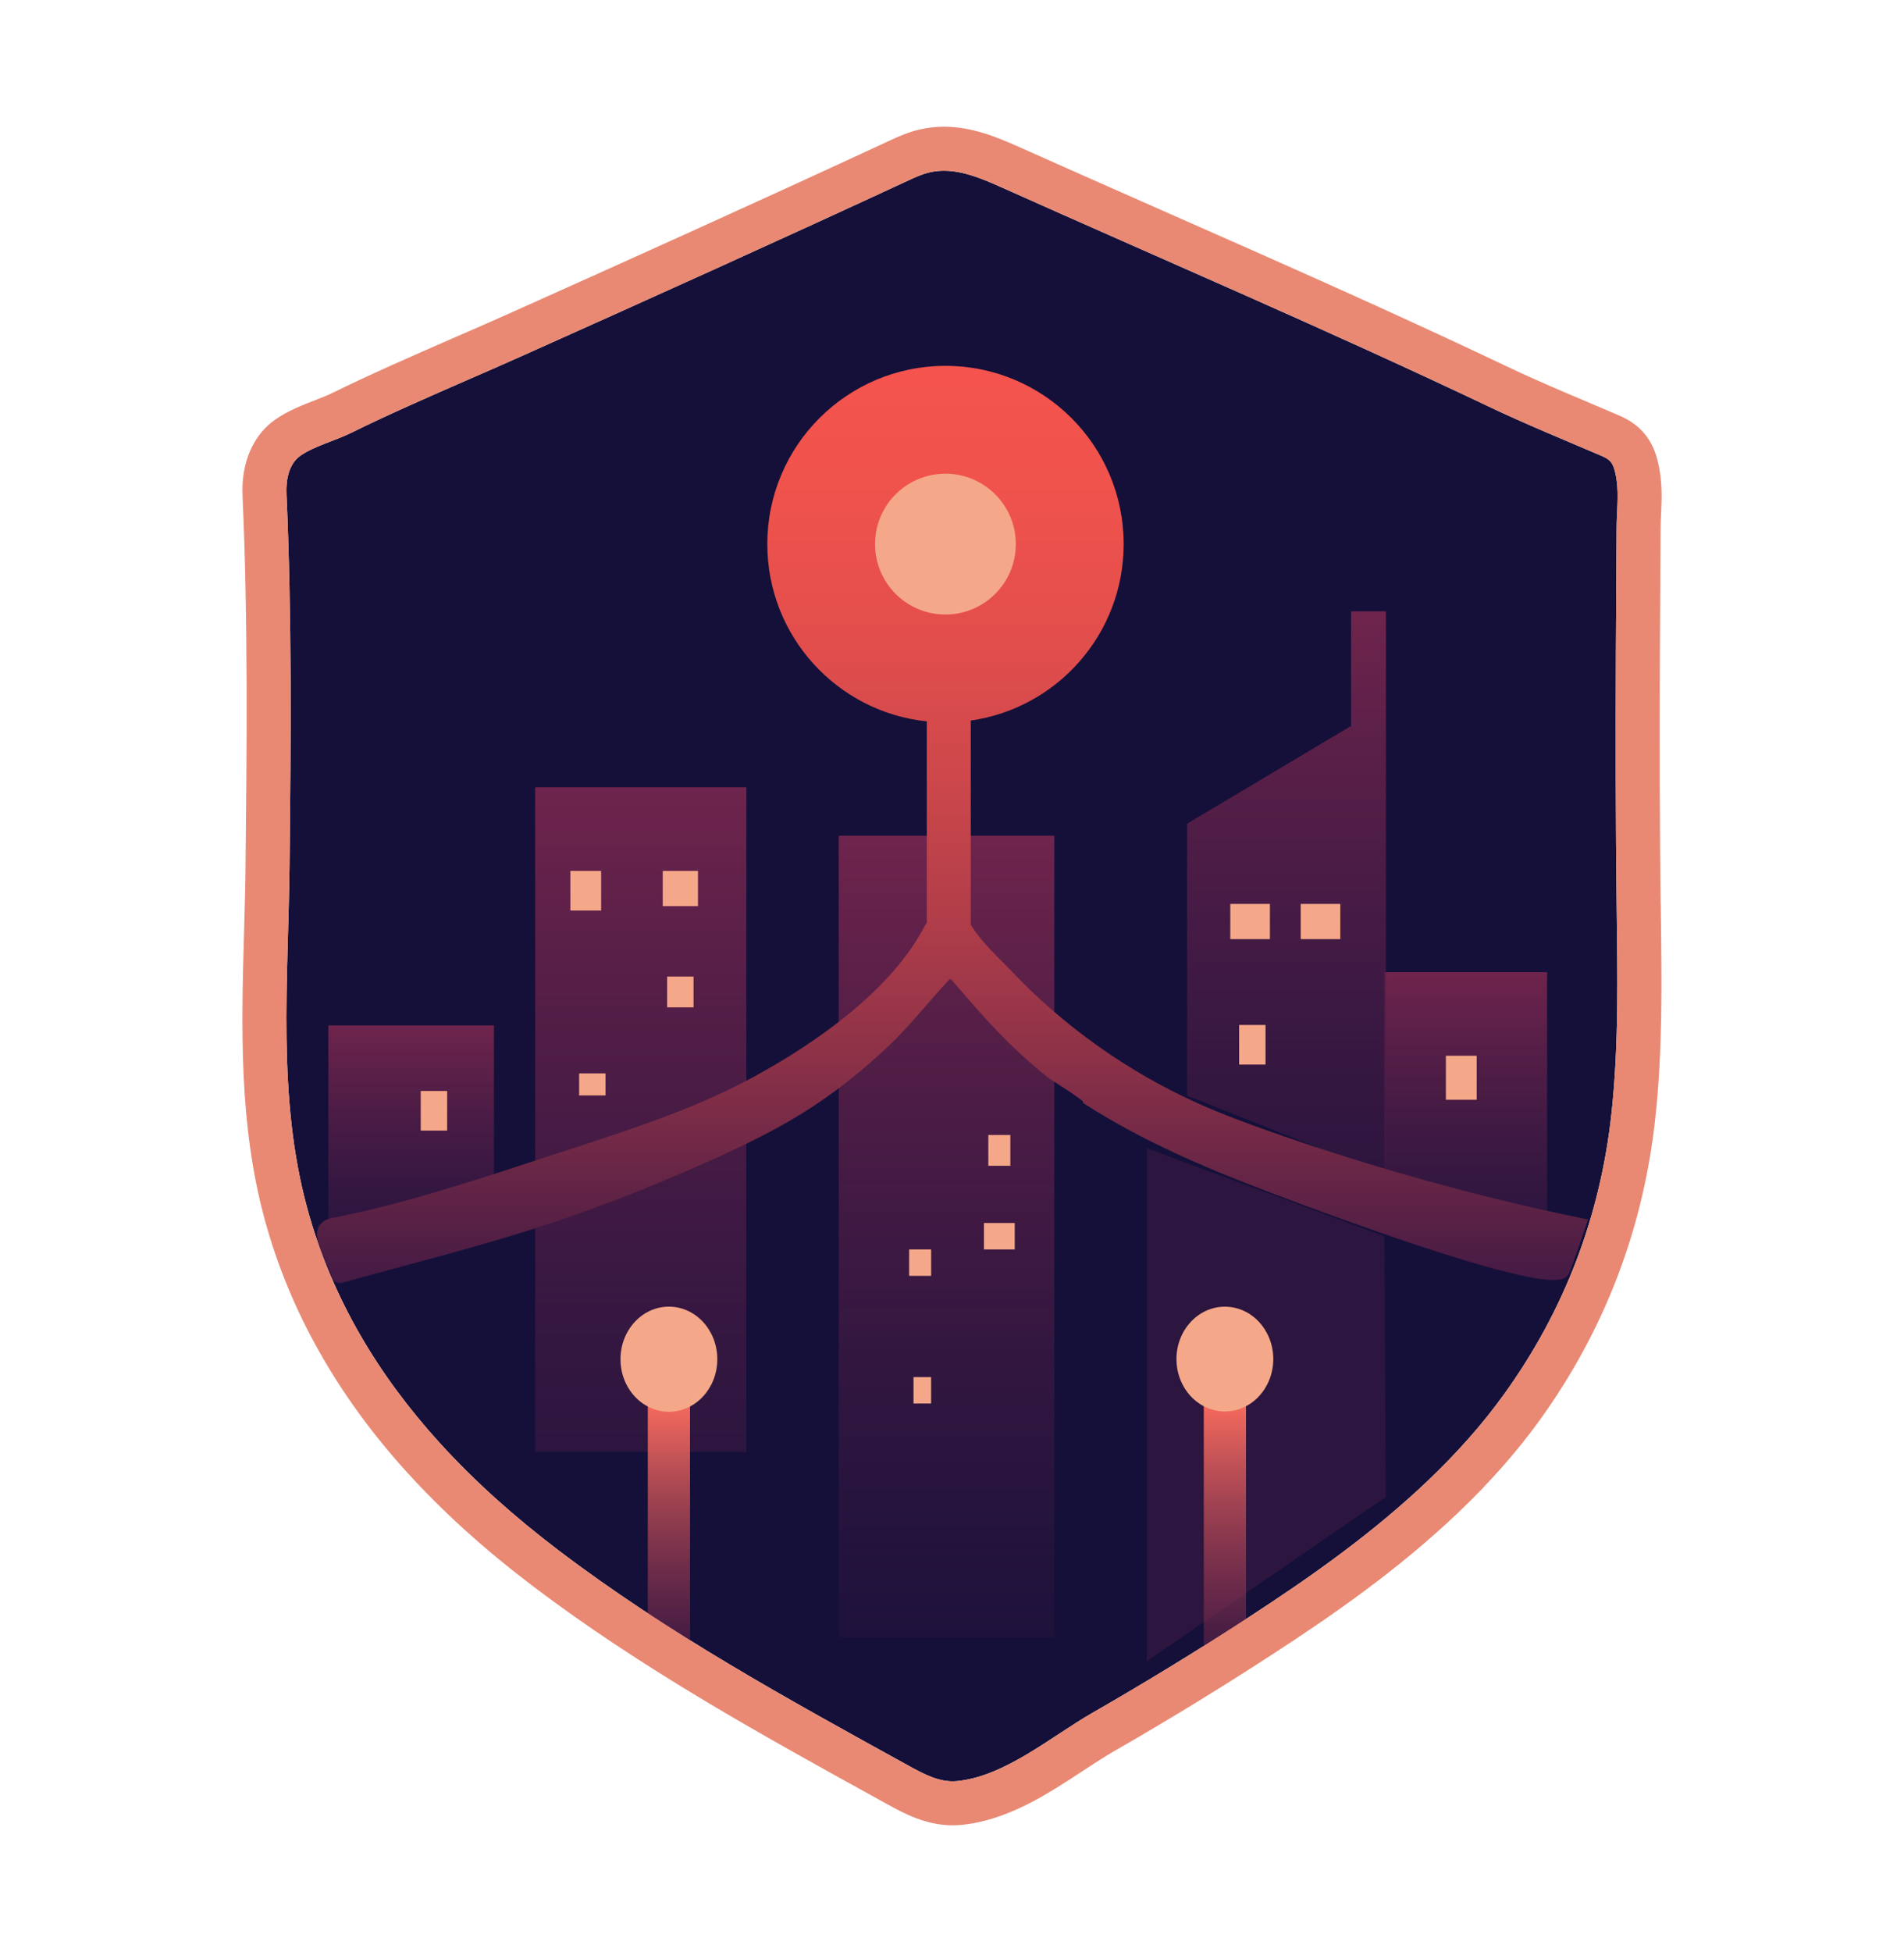 <?xml version="1.0" encoding="UTF-8"?>
<svg id="Layer_1" data-name="Layer 1" xmlns="http://www.w3.org/2000/svg" xmlns:xlink="http://www.w3.org/1999/xlink" viewBox="0 0 564 578">
  <defs>
    <style>
      .cls-1 {
        fill: url(#New_Gradient_Swatch_2-2);
      }

      .cls-2 {
        fill: url(#linear-gradient-2);
      }

      .cls-3 {
        fill: #441a45;
        opacity: .5;
      }

      .cls-4 {
        fill: #141039;
      }

      .cls-5 {
        fill: url(#New_Gradient_Swatch_2);
      }

      .cls-6 {
        fill: #e98973;
      }

      .cls-7 {
        fill: url(#New_Gradient_Swatch_3-2);
      }

      .cls-8 {
        fill: url(#New_Gradient_Swatch_3);
      }

      .cls-9 {
        fill: url(#New_Gradient_Swatch_2-3);
      }

      .cls-10 {
        fill: #f5a889;
      }

      .cls-11 {
        fill: url(#linear-gradient-3);
      }

      .cls-12 {
        fill: url(#linear-gradient);
      }
    </style>
    <linearGradient id="New_Gradient_Swatch_2" data-name="New Gradient Swatch 2" x1="121.79" y1="362.14" x2="121.79" y2="303.63" gradientUnits="userSpaceOnUse">
      <stop offset="0" stop-color="#441a45" stop-opacity=".5"/>
      <stop offset=".99" stop-color="#6e244c"/>
    </linearGradient>
    <linearGradient id="linear-gradient" x1="189.8" y1="429.91" x2="189.8" y2="233.11" gradientUnits="userSpaceOnUse">
      <stop offset="0" stop-color="#441a45" stop-opacity=".5"/>
      <stop offset="1" stop-color="#6e244c"/>
    </linearGradient>
    <linearGradient id="linear-gradient-2" x1="280.38" y1="484.83" x2="280.38" y2="247.45" gradientUnits="userSpaceOnUse">
      <stop offset="0" stop-color="#441a45" stop-opacity=".2"/>
      <stop offset=".99" stop-color="#6e244c"/>
    </linearGradient>
    <linearGradient id="New_Gradient_Swatch_2-2" data-name="New Gradient Swatch 2" x1="434.17" x2="434.17" y2="287.85" xlink:href="#New_Gradient_Swatch_2"/>
    <linearGradient id="New_Gradient_Swatch_2-3" data-name="New Gradient Swatch 2" x1="381.08" y1="347.8" x2="381.08" y2="181.01" xlink:href="#New_Gradient_Swatch_2"/>
    <linearGradient id="linear-gradient-3" x1="282.14" y1="379.9" x2="282.14" y2="108.32" gradientUnits="userSpaceOnUse">
      <stop offset="0" stop-color="#441a45"/>
      <stop offset=".07" stop-color="#592145"/>
      <stop offset=".23" stop-color="#883048"/>
      <stop offset=".39" stop-color="#af3d49"/>
      <stop offset=".55" stop-color="#cd474b"/>
      <stop offset=".7" stop-color="#e24e4c"/>
      <stop offset=".85" stop-color="#ef524c"/>
      <stop offset=".99" stop-color="#f4544d"/>
    </linearGradient>
    <linearGradient id="New_Gradient_Swatch_3" data-name="New Gradient Swatch 3" x1="198.14" y1="488.74" x2="198.14" y2="415.19" gradientUnits="userSpaceOnUse">
      <stop offset="0" stop-color="#6e244c" stop-opacity=".5"/>
      <stop offset=".99" stop-color="#f56a5d"/>
    </linearGradient>
    <linearGradient id="New_Gradient_Swatch_3-2" data-name="New Gradient Swatch 3" x1="362.83" x2="362.83" y2="415.39" xlink:href="#New_Gradient_Swatch_3"/>
  </defs>
  <path class="cls-4" d="m478.88,267.91c.25,20.66.69,41.39-1.55,61.93-3.3,30.35-13.96,58.27-31.84,83.05-6.62,9.2-14.26,17.65-22.46,25.47-16.2,15.46-34.56,28.44-53.29,40.61-15.16,9.85-30.58,19.28-46.25,28.27-12.08,6.93-25.81,18.78-40.04,20.15-4.96.48-9.7-2.01-14.06-4.42-35.74-19.71-71.47-39.22-104.04-63.99-12.79-9.71-24.67-20.25-35.19-31.83-17.88-19.71-31.76-42.42-39.1-69.21-9.08-33.06-5.64-67.94-5.29-101.84.39-36.62.73-73.28-.91-109.88-.18-4.21.72-8.95,4.2-11.34,4.04-2.78,10.34-4.44,14.86-6.67,5.75-2.83,11.56-5.53,17.41-8.15,11.37-5.12,22.85-9.97,34.21-15.07,37.91-16.97,75.75-34.04,113.44-51.52,2.05-.95,4.12-1.9,6.32-2.42,7.18-1.72,14.54,1.37,21.28,4.38,48.18,21.56,96.83,42.33,144.51,65,10.82,5.15,21.92,9.67,32.93,14.39,1.11.47,2.27.98,3.06,1.9.72.83,1.06,1.92,1.32,2.98,1.37,5.51.51,10.84.47,16.41-.08,12.55-.16,25.09-.21,37.64-.09,24.71-.08,49.43.22,74.16Z"/>
  <g>
    <polygon class="cls-5" points="97.26 362.14 97.26 303.63 146.32 303.63 146.32 348.39 97.26 362.14"/>
    <rect class="cls-12" x="158.52" y="233.11" width="62.56" height="196.8"/>
    <rect class="cls-2" x="248.45" y="247.45" width="63.86" height="237.38"/>
    <rect class="cls-1" x="410.06" y="287.85" width="48.22" height="74.29"/>
    <g>
      <polygon class="cls-9" points="400.21 181.01 400.21 214.95 351.63 243.9 351.63 247.45 351.63 324.43 410.53 347.8 410.53 247.45 410.53 181.01 400.21 181.01"/>
      <polygon class="cls-3" points="339.68 339.98 339.68 491.92 410.53 443.22 410.06 366.05 339.68 339.98"/>
    </g>
    <path class="cls-11" d="m467.83,360.57c-30.84-6.4-61.55-14.95-91.27-25.41-6.57-2.31-14.29-5.13-21.8-8.5-20.72-9.3-39.91-22.95-55.48-39.47-3.33-3.53-8.73-8.24-11.89-13.68h.17v-60.16c25.6-3.64,45.29-25.64,45.29-52.24,0-29.15-23.63-52.78-52.78-52.78s-52.78,23.63-52.78,52.78c0,27.28,20.7,49.72,47.24,52.49v59.75c-.23.23-.41.48-.54.74-11.2,21.62-38.03,38.09-53.04,45.99-15.93,8.38-33.35,14.08-50.2,19.59l-12.52,4.09c-19.41,6.35-39.48,12.91-59.87,16.89-1.92.38-3.24,1.24-3.93,2.58-1.43,2.78.33,6.61,2.03,10.32.75,1.64,1.46,3.18,1.75,4.37.3,1.23,1.22,1.97,2.47,1.97.34,0,.71-.05,1.1-.16,5.84-1.63,11.69-3.21,17.54-4.79,16.99-4.58,34.56-9.32,51.55-15.38,13.86-4.94,27.69-10.54,41.11-16.62,7.85-3.56,17.06-7.94,25.86-13.42,8.89-5.53,17.6-12.36,25.9-20.3,3.71-3.55,7.07-7.42,10.31-11.16,2.17-2.51,4.42-5.1,6.74-7.56.52-.55.71-.6.74-.61.07.02.25.13.66.61l.96,1.12c5.35,6.19,10.88,12.59,16.93,18.38,3.36,3.22,6.78,6.22,10.17,8.92.43.34,1.4.97,3.08,2.05,2.16,1.39,6.55,4.21,7.49,5.22v.38l.6.39c17.24,11.07,36.21,18.97,50.81,24.6,7.28,2.81,71.59,27.46,87.89,27.46h.03c.98,0,3.84-.02,4.62-1.97,1.58-3.94,2.95-8.03,4.28-11.98l1.35-3.98-2.56-.53Z"/>
    <g>
      <rect class="cls-10" x="364.44" y="267.65" width="11.73" height="10.43"/>
      <rect class="cls-10" x="385.29" y="267.65" width="11.73" height="10.43"/>
      <rect class="cls-10" x="367.05" y="303.49" width="7.82" height="11.73"/>
      <rect class="cls-10" x="428.3" y="312.61" width="9.12" height="13.03"/>
    </g>
    <g>
      <rect class="cls-10" x="292.76" y="336.07" width="6.52" height="9.12"/>
      <rect class="cls-10" x="291.46" y="362.14" width="9.12" height="7.82"/>
      <rect class="cls-10" x="269.3" y="369.96" width="6.52" height="7.82"/>
      <rect class="cls-10" x="270.6" y="407.76" width="5.21" height="7.82"/>
    </g>
    <g>
      <rect class="cls-10" x="197.62" y="289.16" width="7.82" height="9.12"/>
      <rect class="cls-10" x="171.55" y="317.83" width="7.82" height="6.52"/>
      <rect class="cls-10" x="196.32" y="257.88" width="10.43" height="10.43"/>
      <rect class="cls-10" x="168.95" y="257.88" width="9.12" height="11.73"/>
    </g>
    <rect class="cls-10" x="124.63" y="323.04" width="7.82" height="11.73"/>
    <g>
      <rect class="cls-8" x="191.89" y="415.19" width="12.51" height="73.55"/>
      <ellipse class="cls-10" cx="198.14" cy="402.46" rx="14.34" ry="15.56"/>
    </g>
    <circle class="cls-10" cx="280.05" cy="161.11" r="20.85"/>
    <g>
      <rect class="cls-7" x="356.58" y="415.39" width="12.51" height="73.34"/>
      <ellipse class="cls-10" cx="362.83" cy="402.42" rx="14.34" ry="15.51"/>
    </g>
  </g>
  <path class="cls-6" d="m491.91,267.75c-.26-21.69-.33-45.19-.22-73.96.05-12.52.13-25.06.21-37.59.01-1.25.08-2.57.14-3.96.21-4.6.46-9.81-.99-15.67-.53-2.18-1.55-5.41-4.09-8.35-2.78-3.23-6.05-4.64-7.82-5.4-2.62-1.12-5.25-2.23-7.87-3.35-8.16-3.44-16.59-7.01-24.59-10.82-33.61-15.99-68.2-31.24-101.64-45.99-14.15-6.26-28.79-12.71-43.14-19.12-6.8-3.05-14.13-6.02-22.31-6.02-2.5,0-4.95.29-7.3.85-3.49.82-6.44,2.19-8.8,3.28-40.38,18.73-79.92,36.52-113.27,51.45-5.4,2.41-10.92,4.82-16.28,7.14-5.88,2.57-11.98,5.23-17.97,7.92-6.89,3.1-12.56,5.76-17.82,8.34-1.23.61-2.93,1.26-4.73,1.97-3.75,1.45-8,3.09-11.74,5.66-6.69,4.59-10.27,12.84-9.84,22.65,1.67,37.18,1.26,75.42.9,109.18-.06,6.54-.26,13.31-.44,19.84-.8,28.1-1.62,57.14,6.19,85.59,7.36,26.83,21.5,51.9,42.03,74.51,10.56,11.64,22.64,22.59,36.94,33.46,32.4,24.62,68.05,44.29,102.53,63.3l3.12,1.72c4.4,2.42,11.06,6.1,19.11,6.1.83,0,1.68-.04,2.52-.12,13.7-1.33,25.61-9.15,36.11-16.06,3.25-2.14,6.32-4.14,9.15-5.77,15.8-9.06,31.57-18.7,46.87-28.65,17.14-11.14,37.11-24.85,55.18-42.1,9.28-8.84,17.36-18.02,24.05-27.28,19.15-26.56,30.67-56.59,34.21-89.26,2.18-19.97,1.93-40.01,1.68-59.39l-.05-4.11Zm-13.03.16c.25,20.66.69,41.39-1.55,61.93-3.3,30.35-13.96,58.27-31.84,83.05-6.62,9.2-14.26,17.65-22.46,25.47-16.2,15.46-34.56,28.44-53.29,40.61-15.16,9.85-30.58,19.28-46.25,28.27-12.08,6.93-25.81,18.78-40.04,20.15-4.96.48-9.7-2.01-14.06-4.42-35.74-19.71-71.47-39.22-104.04-63.99-12.79-9.71-24.67-20.25-35.19-31.83-17.88-19.71-31.76-42.42-39.1-69.21-9.08-33.06-5.64-67.94-5.29-101.84.39-36.62.73-73.28-.91-109.88-.18-4.21.72-8.95,4.2-11.34,4.04-2.78,10.34-4.44,14.86-6.67,5.75-2.83,11.56-5.53,17.41-8.15,11.37-5.12,22.85-9.97,34.21-15.07,37.91-16.97,75.75-34.04,113.44-51.52,2.05-.95,4.12-1.9,6.32-2.42,7.18-1.72,14.54,1.37,21.28,4.38,48.18,21.56,96.83,42.33,144.51,65,10.82,5.15,21.92,9.67,32.93,14.39,1.11.47,2.27.98,3.06,1.9.72.83,1.06,1.92,1.32,2.98,1.37,5.51.51,10.84.47,16.41-.08,12.55-.16,25.09-.21,37.64-.09,24.71-.08,49.43.22,74.16Z"/>
</svg>